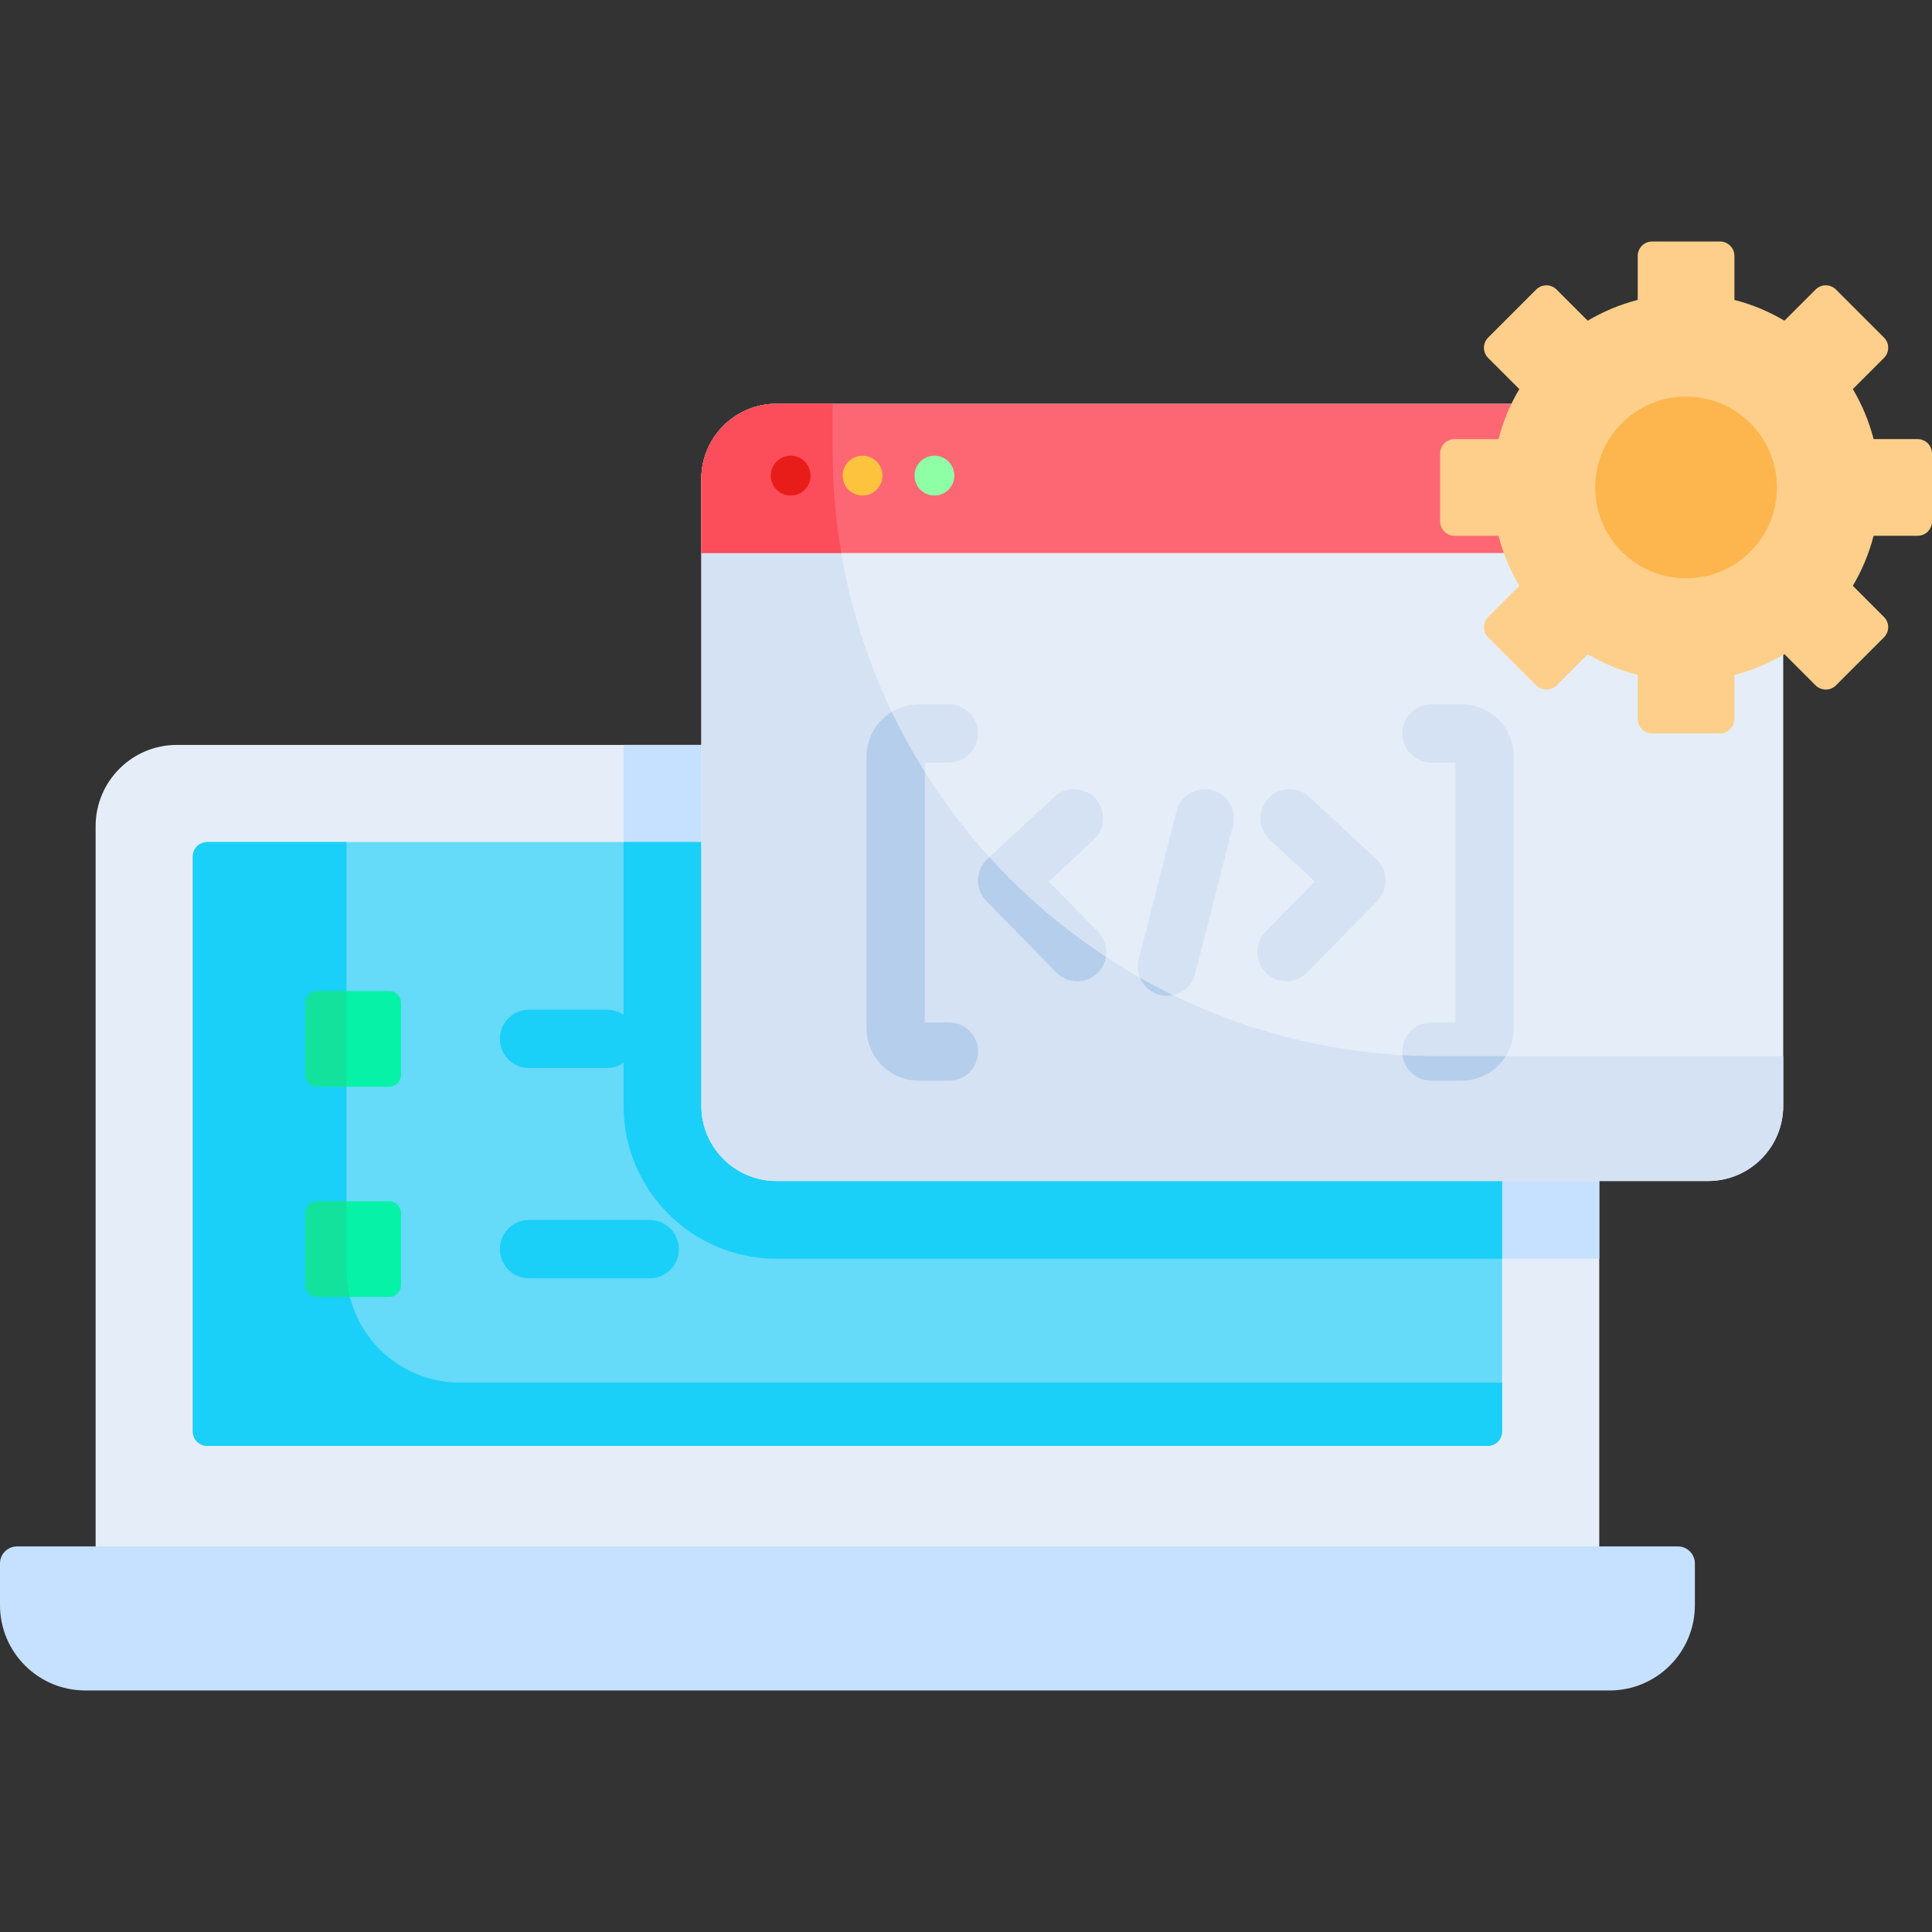 <svg id="Capa_1" enable-background="new 0 0 497.095 497.095" height="512" viewBox="0 0 497.095 497.095" width="512" xmlns="http://www.w3.org/2000/svg"><rect x="0" y="0" width="497.095" height="497.095" fill="#333333" stroke="none"/><path d="m411.483 303.871v107.019h-386.88s0-145.871 0-198.309c0-11.556 9.368-20.921 20.924-20.921h109.617 25.309 231.03z" fill="#e5eef8"/><path d="m160.453 191.66v92.87c0 21.692 17.648 39.341 39.341 39.341h211.688v-20-112.211h-231.03z" fill="#c5e1ff"/><path d="m180.453 216.66h-25.309-101.833c-2.048 0-3.708 1.66-3.708 3.708v147.946c0 2.048 1.66 3.708 3.708 3.708h329.464c2.048 0 3.708-1.66 3.708-3.708v-64.444-83.503c0-2.048-1.66-3.708-3.708-3.708h-202.322z" fill="#65daf9"/><path d="m118.341 355.743c-16.126 0-29.199-13.073-29.199-29.199v-109.884h-35.831c-2.048 0-3.708 1.66-3.708 3.708v147.946c0 2.048 1.66 3.708 3.708 3.708h329.464c2.048 0 3.708-1.66 3.708-3.708v-12.571z" fill="#1acff8"/><path d="m382.775 216.66h-202.322-20v67.87c0 21.692 17.648 39.341 39.341 39.341h186.688v-20-83.503c.001-2.048-1.659-3.708-3.707-3.708z" fill="#1acff8"/><path d="m343.298 103.887h-143.504c-10.682 0-19.342 8.66-19.342 19.342v161.3c0 10.682 8.66 19.342 19.342 19.342h239.683c10.682 0 19.342-8.66 19.342-19.342v-76.5-104.142z" fill="#e5eef8"/><path d="m370.028 271.741c-86.044 0-155.797-69.753-155.797-155.797v-12.056h-14.437c-10.682 0-19.342 8.66-19.342 19.342v161.3c0 10.682 8.66 19.342 19.342 19.342h239.683c10.682 0 19.342-8.66 19.342-19.342v-12.788h-88.791z" fill="#d5e2f3"/><path d="m199.794 103.887c-10.682 0-19.342 8.66-19.342 19.341v19.058h278.366v-38.399h-115.52z" fill="#fd6773"/><path d="m214.231 103.887h-14.437c-10.682 0-19.342 8.66-19.342 19.341v19.058h36.007c-1.459-8.564-2.229-17.363-2.229-26.343v-12.056z" fill="#fc4d5a"/><circle cx="203.433" cy="122.376" fill="#e81c18" r="5.12"/><circle cx="221.929" cy="122.376" fill="#fdc33f" r="5.12"/><circle cx="240.425" cy="122.376" fill="#8fffa6" r="5.12"/><path d="m414.129 434.952h-392.173c-12.126 0-21.956-9.83-21.956-21.956v-10.727c0-2.419 1.961-4.379 4.379-4.379h427.327c2.419 0 4.379 1.961 4.379 4.379v10.727c.001 12.126-9.83 21.956-21.956 21.956z" fill="#c5e1ff"/><path d="m493.394 112.978h-11.324c-1.177-4.58-2.999-8.9-5.347-12.871l8.018-8.018c1.445-1.445 1.445-3.789 0-5.234l-12.36-12.36c-1.445-1.445-3.788-1.445-5.234 0l-8.018 8.018c-3.971-2.348-8.291-4.169-12.871-5.347v-11.323c0-2.044-1.657-3.701-3.701-3.701h-17.479c-2.044 0-3.701 1.657-3.701 3.701v11.323c-4.58 1.178-8.9 2.999-12.871 5.347l-8.018-8.018c-1.445-1.445-3.788-1.445-5.234 0l-12.36 12.36c-1.445 1.445-1.445 3.789 0 5.234l8.018 8.018c-2.348 3.971-4.169 8.291-5.347 12.871h-11.323c-2.044 0-3.701 1.657-3.701 3.701v17.48c0 2.044 1.657 3.701 3.701 3.701h11.323c1.177 4.58 2.999 8.9 5.347 12.871l-8.018 8.018c-1.445 1.446-1.445 3.788 0 5.234l12.36 12.36c1.445 1.445 3.788 1.445 5.234 0l8.018-8.018c3.971 2.348 8.291 4.169 12.871 5.347v11.323c0 2.044 1.657 3.701 3.701 3.701h17.479c2.044 0 3.701-1.657 3.701-3.701v-11.325c4.58-1.178 8.9-2.999 12.871-5.347l8.018 8.018c1.445 1.445 3.789 1.445 5.234 0l12.36-12.36c1.445-1.446 1.445-3.788 0-5.234l-8.018-8.018c2.348-3.971 4.169-8.291 5.347-12.871h11.323c2.044 0 3.701-1.657 3.701-3.701v-17.48c.001-2.042-1.656-3.699-3.7-3.699z" fill="#fdcf8a"/><circle cx="433.819" cy="125.418" fill="#fcb64d" r="23.371"/><path d="m244.161 278.063h-7.707c-7.447 0-13.505-6.059-13.505-13.506v-69.857c0-7.446 6.059-13.505 13.505-13.505h7.707c4.142 0 7.5 3.357 7.5 7.5s-3.358 7.5-7.5 7.5h-6.212v66.868h6.212c4.142 0 7.5 3.357 7.5 7.5s-3.358 7.5-7.5 7.5z" fill="#d5e2f3"/><path d="m229.449 183.176c-3.889 2.374-6.499 6.644-6.499 11.523v69.857c0 7.447 6.059 13.506 13.505 13.506h7.707c4.142 0 7.5-3.357 7.5-7.5s-3.358-7.5-7.5-7.5h-6.212v-64.47c-3.111-4.959-5.955-10.102-8.501-15.416z" fill="#b4ceeb"/><path d="m376.007 278.063h-7.707c-4.142 0-7.5-3.357-7.5-7.5s3.358-7.5 7.5-7.5h6.212v-66.868h-6.212c-4.142 0-7.5-3.357-7.5-7.5s3.358-7.5 7.5-7.5h7.707c7.447 0 13.505 6.059 13.505 13.505v69.857c0 7.447-6.058 13.506-13.505 13.506z" fill="#d5e2f3"/><path d="m370.028 271.741c-3.079 0-6.134-.1-9.169-.276.447 3.716 3.605 6.598 7.441 6.598h7.707c4.806 0 9.022-2.531 11.416-6.322z" fill="#b4ceeb"/><path d="m277.154 252.485c-1.948 0-3.894-.754-5.363-2.257l-18.035-18.445c-1.414-1.446-2.184-3.402-2.135-5.424s.913-3.938 2.395-5.315l17.215-15.986c3.036-2.819 7.782-2.643 10.599.393 2.819 3.035 2.643 7.781-.392 10.6l-11.576 10.749 12.655 12.943c2.896 2.962 2.842 7.71-.12 10.605-1.46 1.426-3.352 2.137-5.243 2.137z" fill="#d5e2f3"/><path d="m251.62 226.359c-.048 2.021.721 3.978 2.135 5.424l18.035 18.445c1.47 1.503 3.416 2.257 5.363 2.257 1.891 0 3.784-.711 5.243-2.138 1.188-1.162 1.9-2.622 2.149-4.145-11.054-7.269-21.133-15.9-29.985-25.666l-.546.507c-1.481 1.378-2.345 3.294-2.394 5.316z" fill="#b4ceeb"/><path d="m330.99 252.485c-1.892 0-3.784-.711-5.243-2.138-2.962-2.896-3.015-7.644-.12-10.605l12.655-12.943-11.576-10.749c-3.035-2.818-3.211-7.564-.392-10.6 2.818-3.034 7.563-3.212 10.599-.393l17.215 15.986c1.482 1.377 2.346 3.293 2.395 5.315.048 2.021-.721 3.978-2.135 5.424l-18.035 18.445c-1.469 1.505-3.416 2.258-5.363 2.258z" fill="#d5e2f3"/><path d="m300.248 256.204c-.615 0-1.239-.076-1.862-.235-4.013-1.025-6.435-5.11-5.41-9.123l9.749-38.148c1.026-4.014 5.111-6.435 9.124-5.41s6.435 5.11 5.41 9.123l-9.749 38.148c-.867 3.39-3.917 5.645-7.262 5.645z" fill="#d5e2f3"/><path d="m301.777 256.026c-2.869-1.401-5.688-2.888-8.456-4.456.874 2.105 2.686 3.791 5.064 4.398.623.159 1.248.235 1.862.235.522.001 1.03-.072 1.53-.177z" fill="#b4ceeb"/><path d="m100.096 279.603h-18.457c-1.701 0-3.081-1.379-3.081-3.081v-18.456c0-1.701 1.379-3.081 3.081-3.081h18.456c1.701 0 3.081 1.379 3.081 3.081v18.456c0 1.702-1.379 3.081-3.08 3.081z" fill="#05f2a7"/><path d="m81.639 279.603h7.502v-24.618h-7.502c-1.701 0-3.081 1.379-3.081 3.081v18.456c.001 1.702 1.38 3.081 3.081 3.081z" fill="#13e29d"/><path d="m156.165 274.794h-20.044c-4.142 0-7.5-3.357-7.5-7.5s3.358-7.5 7.5-7.5h20.044c4.142 0 7.5 3.357 7.5 7.5s-3.358 7.5-7.5 7.5z" fill="#1acff8"/><path d="m100.096 333.706h-18.457c-1.701 0-3.081-1.379-3.081-3.081v-18.456c0-1.701 1.379-3.081 3.081-3.081h18.456c1.701 0 3.081 1.379 3.081 3.081v18.456c0 1.702-1.379 3.081-3.08 3.081z" fill="#05f2a7"/><path d="m81.639 333.706h8.39c-.578-2.292-.888-4.69-.888-7.162v-17.456h-7.502c-1.701 0-3.081 1.379-3.081 3.081v18.456c.001 1.702 1.38 3.081 3.081 3.081z" fill="#13e29d"/><path d="m167.165 328.898h-31.044c-4.142 0-7.5-3.357-7.5-7.5s3.358-7.5 7.5-7.5h31.044c4.142 0 7.5 3.357 7.5 7.5s-3.358 7.5-7.5 7.5z" fill="#1acff8"/></svg>